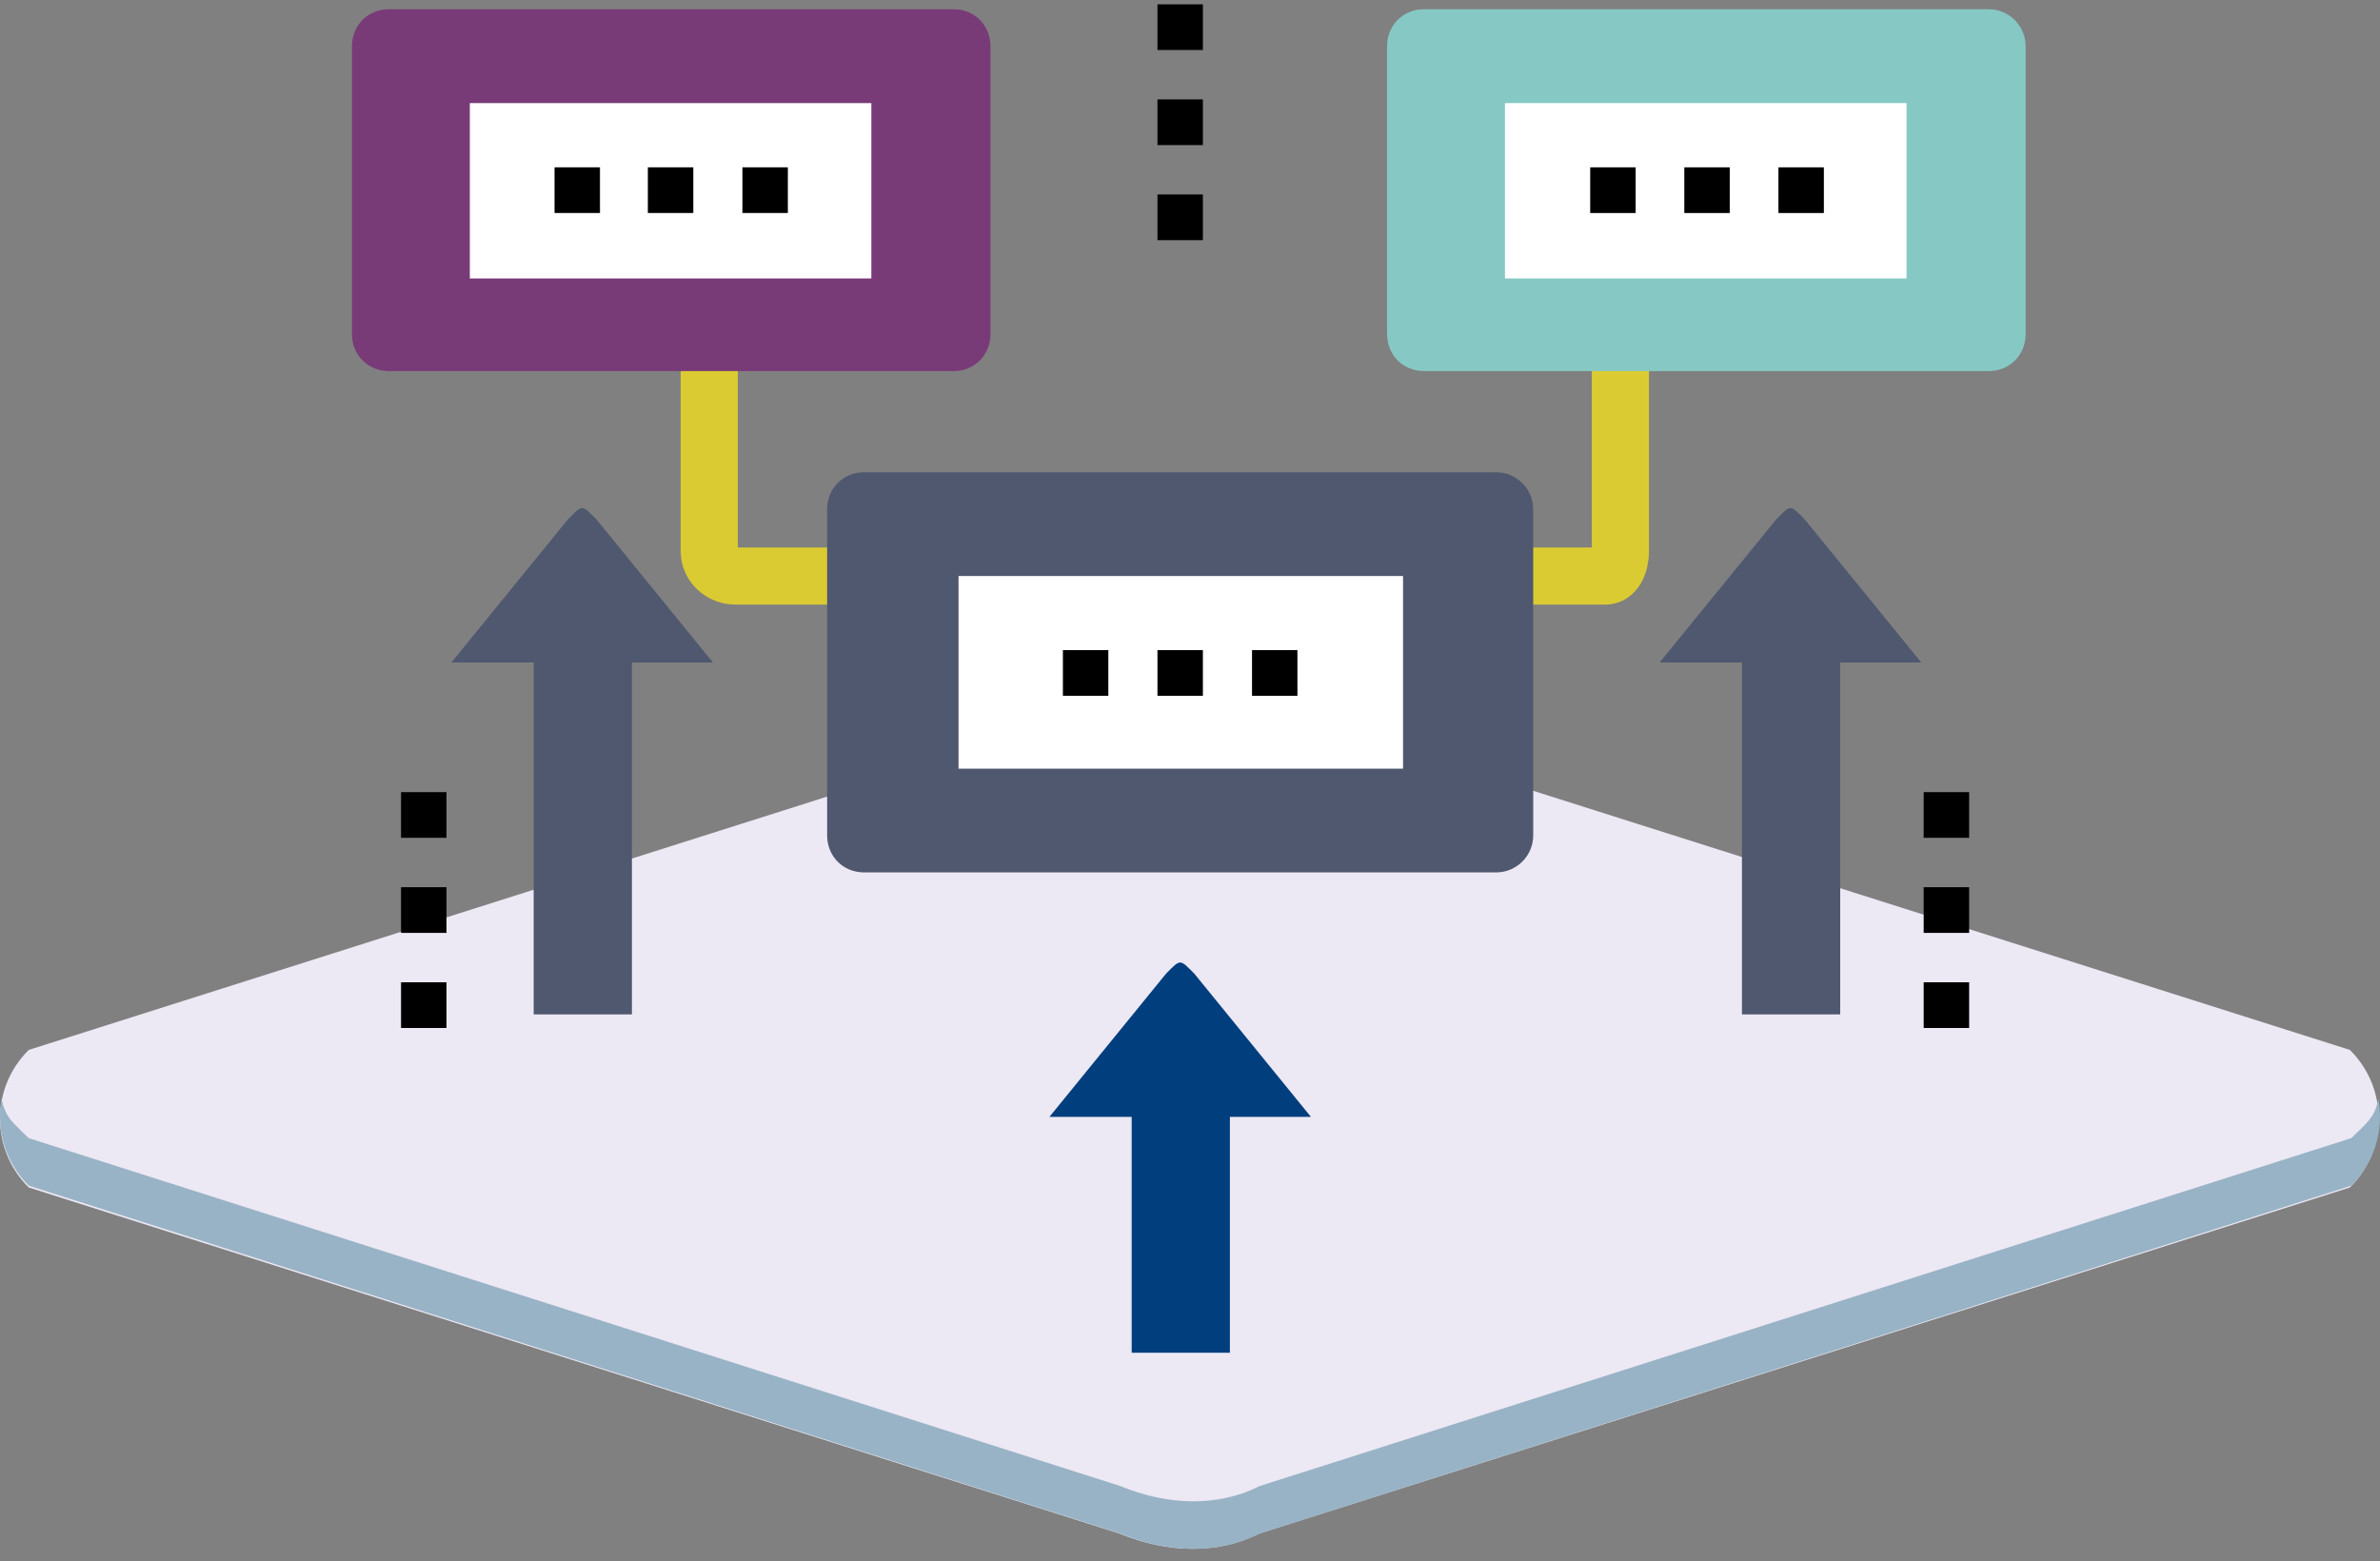 <?xml version="1.0" encoding="UTF-8"?>
<svg width="125px" height="82px" viewBox="0 0 125 82" version="1.1" xmlns="http://www.w3.org/2000/svg" xmlns:xlink="http://www.w3.org/1999/xlink">
    <rect x="0" y="0" width="125" height="82" fill="#808080" stroke="none"/>
    <!-- Generator: Sketch 51.2 (57519) - http://www.bohemiancoding.com/sketch -->
    <title>Group 2</title>
    <desc>Created with Sketch.</desc>
    <defs></defs>
    <g id="Welcome" stroke="none" stroke-width="1" fill="none" fill-rule="evenodd">
        <g id="Desktop-2.1-products" transform="translate(-353, -728)">
            <g id="Group-2" transform="translate(353, 728)">
                <g id="floor" transform="translate(0, 36)">
                    <path d="M66.128,0.972 C64.078,0.418 60.967,0.274 58.8,0.972 L1.511,19.152 C-0.504,21.14 -0.504,24.392 1.511,26.38 L58.8,44.56 C61.306,45.592 63.942,45.663 66.128,44.56 L123.416,26.38 C125.432,24.392 125.432,21.14 123.416,19.152 L66.128,0.972 Z" id="Fill-1" fill="#ECE8F4"></path>
                    <path d="M66.166,42.061 C63.98,43.169 61.342,43.098 58.834,42.061 L1.508,23.787 C0.738,23.024 0.266,22.714 0.085,21.722 C-0.209,23.328 0.261,25.047 1.508,26.283 L58.834,44.557 C61.342,45.593 63.98,45.665 66.166,44.557 L123.492,26.283 C124.739,25.047 125.209,23.328 124.915,21.722 C124.734,22.714 124.262,23.024 123.492,23.787 L66.166,42.061 Z" id="Fill-4" fill="#98B3C5"></path>
                </g>
                <g id="icon-submit" transform="translate(18, 0)">
                    <g id="Group-47">
                        <path d="M45.951,30.26 L66.331,30.26 C66.783,30.26 67.105,29.676 67.105,28.962 L67.105,14.627" id="Stroke-1" stroke="#DBCB32" stroke-width="3"></path>
                        <path d="M56.335,30.26 L20.627,30.26 C19.87,30.26 19.251,29.676 19.251,28.962 L19.251,14.627" id="Stroke-3" stroke="#DBCB32" stroke-width="3"></path>
                        <path d="M19.445,34.8 L13.318,27.275 C12.544,26.497 12.608,26.497 11.834,27.275 L5.708,34.8 L10.029,34.8 L10.029,53.286 L15.188,53.286 L15.188,34.8 L19.445,34.8 Z" id="Fill-5" fill="#4F586F"></path>
                        <path d="M82.906,34.8 L76.779,27.275 C76.005,26.497 76.069,26.497 75.295,27.275 L69.168,34.8 L73.489,34.8 L73.489,53.286 L78.649,53.286 L78.649,34.8 L82.906,34.8 Z" id="Fill-9" fill="#4F586F"></path>
                        <path d="M50.853,58.671 L44.726,51.146 C43.952,50.367 44.016,50.367 43.243,51.146 L37.116,58.671 L41.437,58.671 L41.437,71.06 L46.595,71.06 L46.595,58.671 L50.853,58.671 Z" id="Fill-13" fill="#003E7D"></path>
                        <path d="M60.591,45.827 L27.377,45.827 C26.281,45.827 25.442,44.984 25.442,43.881 L25.442,26.757 C25.442,25.654 26.281,24.811 27.377,24.811 L60.591,24.811 C61.623,24.811 62.526,25.654 62.526,26.757 L62.526,43.881 C62.526,44.984 61.623,45.827 60.591,45.827" id="Fill-17" fill="#4F586F"></path>
                        <polygon id="Fill-21" fill="#FFFFFF" points="32.343 40.378 55.689 40.378 55.689 30.259 32.343 30.259"></polygon>
                        <polygon id="Fill-23" fill="#000000" points="37.825 36.551 40.211 36.551 40.211 34.151 37.825 34.151"></polygon>
                        <polygon id="Fill-24" fill="#000000" points="42.791 36.551 45.177 36.551 45.177 34.151 42.791 34.151"></polygon>
                        <polygon id="Fill-25" fill="#000000" points="47.757 36.551 50.142 36.551 50.142 34.151 47.757 34.151"></polygon>
                        <path d="M32.085,19.492 L2.419,19.492 C1.322,19.492 0.484,18.649 0.484,17.546 L0.484,2.432 C0.484,1.33 1.322,0.486 2.419,0.486 L32.085,0.486 C33.182,0.486 34.02,1.33 34.02,2.432 L34.02,17.546 C34.02,18.649 33.182,19.492 32.085,19.492" id="Fill-26" fill="#793A78"></path>
                        <polygon id="Fill-28" fill="#FFFFFF" points="6.675 14.627 27.764 14.627 27.764 5.416 6.675 5.416"></polygon>
                        <polygon id="Fill-29" fill="#000000" points="11.125 11.189 13.511 11.189 13.511 8.789 11.125 8.789"></polygon>
                        <polygon id="Fill-30" fill="#000000" points="16.026 11.189 18.413 11.189 18.413 8.789 16.026 8.789"></polygon>
                        <polygon id="Fill-31" fill="#000000" points="20.992 11.189 23.379 11.189 23.379 8.789 20.992 8.789"></polygon>
                        <path d="M86.453,19.492 L56.786,19.492 C55.69,19.492 54.851,18.649 54.851,17.546 L54.851,2.432 C54.851,1.33 55.69,0.486 56.786,0.486 L86.453,0.486 C87.485,0.486 88.388,1.33 88.388,2.432 L88.388,17.546 C88.388,18.649 87.549,19.492 86.453,19.492" id="Fill-32" fill="#86C9C4"></path>
                        <polygon id="Fill-34" fill="#FFFFFF" points="61.042 14.627 82.132 14.627 82.132 5.416 61.042 5.416"></polygon>
                        <polygon id="Fill-35" fill="#000000" points="65.519 11.19 67.906 11.19 67.906 8.79 65.519 8.79"></polygon>
                        <polygon id="Fill-36" fill="#000000" points="70.462 11.19 72.848 11.19 72.848 8.79 70.462 8.79"></polygon>
                        <polygon id="Fill-37" fill="#000000" points="75.405 11.19 77.791 11.19 77.791 8.79 75.405 8.79"></polygon>
                        <polygon id="Fill-38" fill="#000000" points="3.063 44.011 5.45 44.011 5.45 41.611 3.063 41.611"></polygon>
                        <polygon id="Fill-39" fill="#000000" points="3.063 49.005 5.45 49.005 5.45 46.605 3.063 46.605"></polygon>
                        <polygon id="Fill-40" fill="#000000" points="3.063 54 5.45 54 5.45 51.6 3.063 51.6"></polygon>
                        <polygon id="Fill-41" fill="#000000" points="83.034 44.011 85.421 44.011 85.421 41.611 83.034 41.611"></polygon>
                        <polygon id="Fill-42" fill="#000000" points="83.034 49.005 85.421 49.005 85.421 46.605 83.034 46.605"></polygon>
                        <polygon id="Fill-43" fill="#000000" points="83.034 54 85.421 54 85.421 51.6 83.034 51.6"></polygon>
                        <polygon id="Fill-44" fill="#000000" points="42.791 2.627 45.177 2.627 45.177 0.227 42.791 0.227"></polygon>
                        <polygon id="Fill-45" fill="#000000" points="42.791 7.622 45.177 7.622 45.177 5.222 42.791 5.222"></polygon>
                        <polygon id="Fill-46" fill="#000000" points="42.791 12.616 45.177 12.616 45.177 10.216 42.791 10.216"></polygon>
                    </g>
                </g>
            </g>
        </g>
    </g>
</svg>